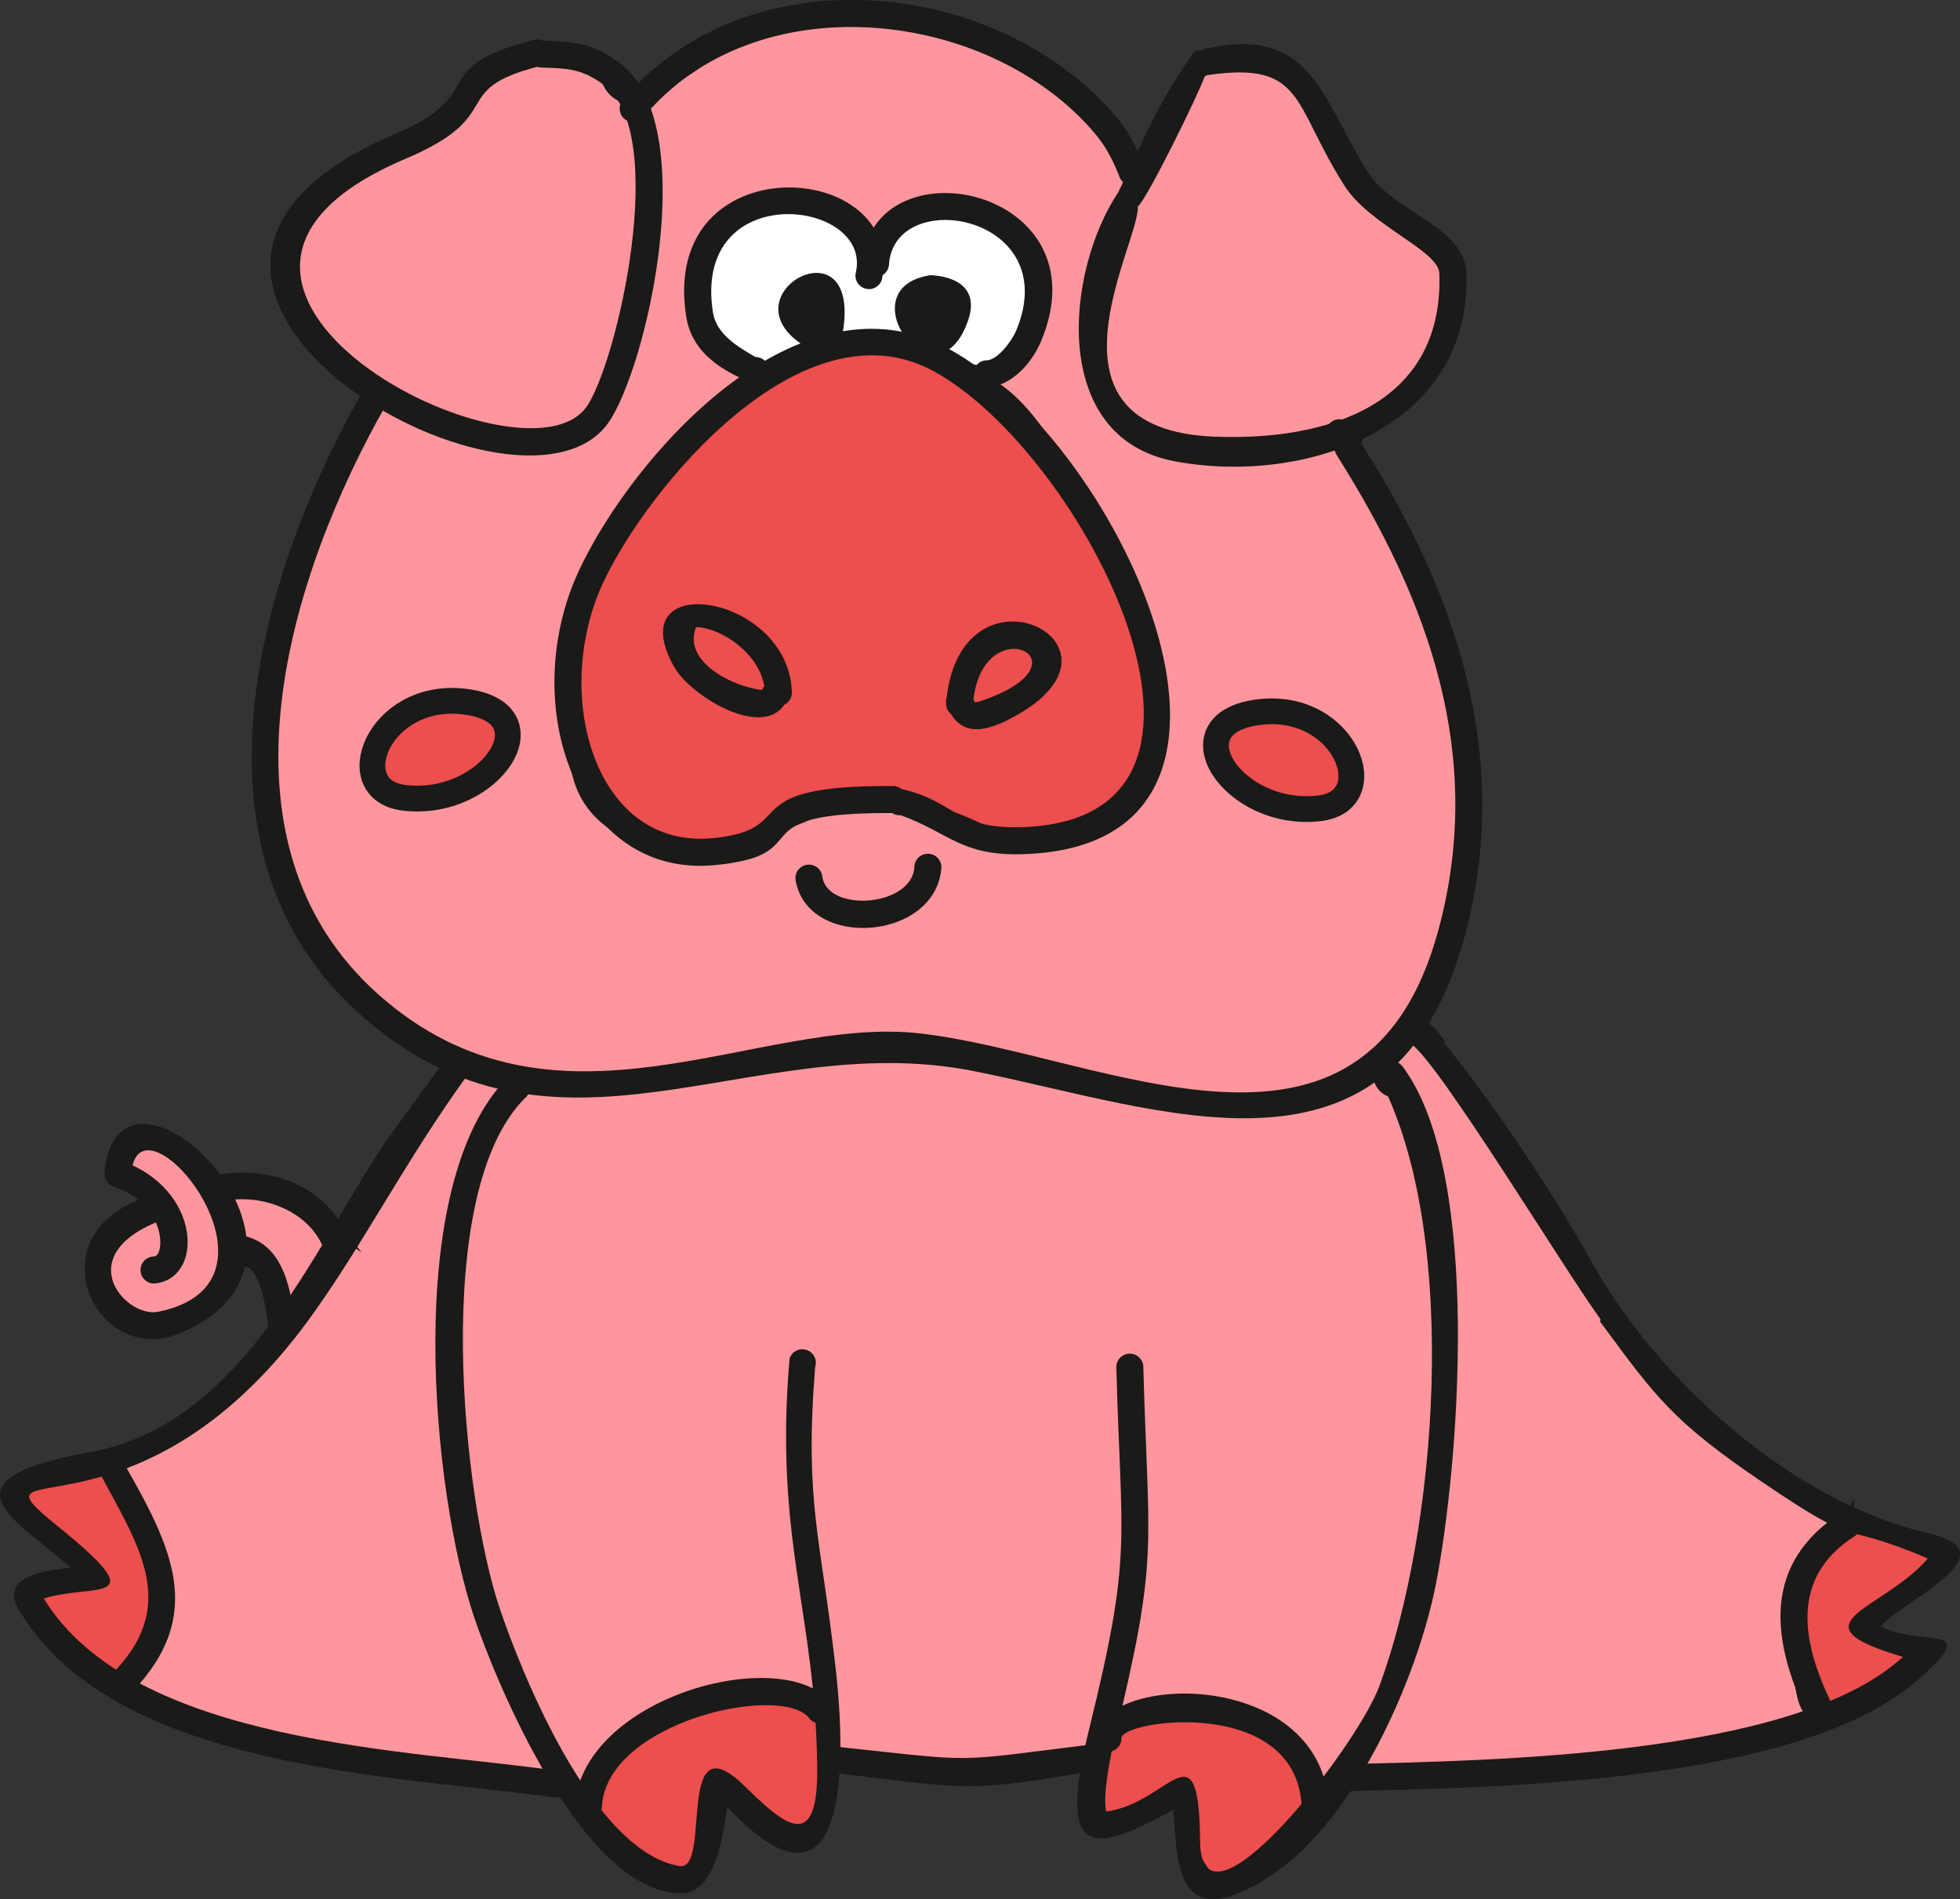 <?xml version="1.0" encoding="UTF-8" standalone="no"?>
<svg
   xmlns:dc="http://purl.org/dc/elements/1.1/"
   xmlns:cc="http://creativecommons.org/ns#"
   xmlns:rdf="http://www.w3.org/1999/02/22-rdf-syntax-ns#"
   xmlns:svg="http://www.w3.org/2000/svg"
   xmlns="http://www.w3.org/2000/svg"
   xmlns:sodipodi="http://sodipodi.sourceforge.net/DTD/sodipodi-0.dtd"
   xmlns:inkscape="http://www.inkscape.org/namespaces/inkscape"
   width="173.304mm"
   height="167.928mm"
   viewBox="0 0 173.304 167.928"
   version="1.1"
   id="svg31937"
   inkscape:version="1.0.2 (e86c8708, 2021-01-15)"
   sodipodi:docname="pig.svg">
  <rect x="0" y="0" width="173.304" height="167.928" fill="#333333" stroke="none"/>
  <defs
     id="defs31931" />
  <sodipodi:namedview
     id="base"
     pagecolor="#ffffff"
     bordercolor="#666666"
     borderopacity="1.0"
     inkscape:pageopacity="0.0"
     inkscape:pageshadow="2"
     inkscape:zoom="0.35"
     inkscape:cx="354.01503"
     inkscape:cy="317.34477"
     inkscape:document-units="mm"
     inkscape:current-layer="layer1"
     inkscape:document-rotation="0"
     showgrid="false"
     inkscape:window-width="1440"
     inkscape:window-height="855"
     inkscape:window-x="0"
     inkscape:window-y="61"
     inkscape:window-maximized="0" />
  <g
     inkscape:label="Слой 1"
     inkscape:groupmode="layer"
     id="layer1"
     transform="translate(-12.167,-64.203)">
    <g
       id="g3388"
       transform="matrix(1.503,0,0,-1.503,-415.027,473.396)">
      <g
         id="g3390"
         transform="scale(0.713)">
        <path
           d="m 427.098,279.81 c -3.639,2.541 -2.8,5.184 -9.989,4.146 -2.175,-0.314 -0.562,1.036 -3.303,2.729 -4.099,2.531 -6.696,-0.961 -2.801,-3.707 1.257,-0.886 -2.753,-1.417 -3.478,-3.261 -1.02,-2.592 -0.878,-5.888 2.196,-7.032 2.428,-0.903 6.92,1.298 7.625,3.75 0.687,2.389 3.096,0.748 3.668,-0.75 1.492,-3.905 2.312,-2.245 -2.668,-7.436 -2.94,-3.064 -9.106,-6.084 -9.418,-6.396 -0.541,-0.54 0.414,-8.237 -0.25,-11.511 -0.183,-0.902 -1.166,-7.155 -0.493,-7.521 l -0.502,0.242 c 5.49,-2.554 6.976,-3.942 13.382,-5.285 9.151,-1.919 16.317,-2.555 25.564,-3.207 4.056,-0.286 8.256,1.474 12.968,2.104 5.688,0.759 14.138,-0.865 20.843,-0.865 6.867,0 13.12,0.75 20.346,0.75 4.203,0 3.773,-2.953 7.436,-3.125 0.708,-0.033 2.311,1.83 4.989,1.75 0.242,-0.008 0.181,-0.044 0.388,0.05 l 26.305,2.596 9.828,2.613 0.774,16.539 -4.788,2.704 -8.093,6.169 -10.029,13.408 -12.402,17.477 2.623,6.333 c 2.226,6.494 2.612,20.329 -0.272,26.423 -2.203,4.655 -2.772,7.809 -6.075,12.428 -0.432,0.604 -1.687,3.233 -1.625,4.011 0.685,0.816 7.241,2.616 7.74,9.989 0.191,2.819 1.312,0.726 0.635,5.011 -1.53,2.538 -6.184,3.912 -8.832,9.25 -2.294,4.624 -4.843,8.023 -10.532,6.865 -3.662,-0.746 -4.392,-8.345 -6.354,-9.897 -0.026,-0.021 -3.129,5.495 -5.107,6.471 -3.762,1.856 -3.302,5.325 -11.311,5.8 -7.665,0.455 -4.33,3.205 -13.814,-0.082 -3.173,-1.099 -3.263,-0.199 -6.164,-2.907 -1.267,-1.182 -2.741,-0.53 -4.761,-3.25 -5.322,1.388 0.648,3.69 -10.376,4.125 -1.443,0.057 -3.457,-4.204 -6.886,-6.125 -2.836,-1.589 -6.05,-2.777 -8.647,-4.907 -2.692,-2.209 -4.559,-4.335 -3.343,-8.229 0.85,-2.721 4.906,-7.537 7.114,-8.907 0,-0.037 -1.868,-3.58 -1.989,-4.614 -0.032,-0.275 -4.962,-12.501 -5.5,-14.593 -0.036,-0.109 -1.625,-8.981 -1.625,-9.332 0,-6.032 1.667,-12.145 4.479,-17.282 2.137,-3.904 11.089,-9.116 11.115,-9.168 0.621,-1.252 -7.422,-12.929 -8.593,-14.343 z"
           style="fill:#ff969d;fill-opacity:1;fill-rule:evenodd;stroke:#1a1a18;stroke-width:0.567;stroke-linecap:butt;stroke-linejoin:miter;stroke-miterlimit:22.926;stroke-dasharray:none;stroke-opacity:1"
           id="path3392" />
      </g>
      <g
         id="g3394"
         transform="scale(0.713)">
        <path
           d="m 471.177,353.434 c -2.929,-0.604 -5.874,-0.996 -8.713,-2.652 -5.051,-2.946 -7.302,-4.507 -10.25,-9.354 -2.362,-3.883 -2.982,-2.647 -4.875,-8.375 -2.184,-6.609 -2.937,-8.359 -1.168,-15.239 1.101,-4.28 5.525,-6 9.5,-6 8.517,0 10.013,5.852 20.532,3.093 4.057,-1.064 5.464,-3.636 11.218,-1.5 6.245,2.318 5.819,6.795 7,7.625 1.534,1.079 -3.771,16.582 -5.782,19.021 -3.194,3.874 -4.851,9.859 -11.229,11.511 -0.984,0.255 -2.437,1.209 -4.364,1.364 -0.108,0.009 -1.757,0.529 -1.869,0.506 z"
           style="fill:#ed4e4e;fill-opacity:1;fill-rule:evenodd;stroke:#1a1a18;stroke-width:0.567;stroke-linecap:butt;stroke-linejoin:miter;stroke-miterlimit:22.926;stroke-dasharray:none;stroke-opacity:1"
           id="path3396" />
      </g>
      <g
         id="g3398"
         transform="scale(0.713)">
        <path
           d="m 470.282,359.096 c 0.736,1.399 -0.73,4.095 -2.088,4.941 -2.39,1.49 -4.095,1.57 -6.9,0.884 -1.498,-0.366 -4.072,-1.981 -4.255,-3.796 -0.316,-3.129 -1.325,-6.226 1.538,-8.88 1.075,-0.996 3.473,-1.503 4.922,-0.563 1.31,0.851 4.242,1.45 5.759,1.5 1.739,0.058 3.261,0.452 4.959,-0.041 1.721,-0.499 2.391,-1.03 4.527,-1.595 3.317,-0.877 3.148,-0.134 4.848,2.707 1.807,3.018 -0.3,7.384 -3.068,9.138 -1.716,1.087 -4.221,1.805 -6.011,0.633 -1.644,-1.077 -3.955,-2.387 -4.149,-4.772 z"
           style="fill:#ffffff;fill-opacity:1;fill-rule:evenodd;stroke:#1a1a18;stroke-width:0.567;stroke-linecap:butt;stroke-linejoin:miter;stroke-miterlimit:22.926;stroke-dasharray:none;stroke-opacity:1"
           id="path3400" />
      </g>
      <g
         id="g3402"
         transform="scale(0.713)">
        <path
           d="m 447.124,232.808 c -0.483,-0.005 0.319,2.983 1.084,3.732 3.107,3.048 2.056,2.429 6.557,3.937 3.614,1.212 6.855,1.869 10.579,0.954 2.896,-0.712 0.918,-10.261 -0.291,-10.77 -2.487,-1.047 -5.2,3.046 -7.017,2.9 -0.843,-1.855 -1.188,-7.474 -4.232,-6.677 -1.332,0.349 -6.726,5.923 -6.68,5.923 z"
           style="fill:#ed4e4e;fill-opacity:1;fill-rule:evenodd;stroke:#1a1a18;stroke-width:0.567;stroke-linecap:butt;stroke-linejoin:miter;stroke-miterlimit:22.926;stroke-dasharray:none;stroke-opacity:1"
           id="path3404" />
      </g>
      <g
         id="g3406"
         transform="scale(0.713)">
        <path
           d="m 490.815,239.7 c -1.598,-1.266 -1.701,-4.654 -2.132,-6.633 -1.016,-4.663 7.004,0.552 7.25,0.307 0.015,-0.015 0.994,-4.051 1.609,-5.002 1.283,-1.984 1.704,-2.852 4.552,-1.744 1.444,0.561 4.43,4.639 4.386,6.584 -0.09,3.977 -3.027,6.255 -6.446,7.725 -1.936,0.832 -8.25,-0.47 -9.218,-1.237 z"
           style="fill:#ed4e4e;fill-opacity:1;fill-rule:evenodd;stroke:#1a1a18;stroke-width:0.567;stroke-linecap:butt;stroke-linejoin:miter;stroke-miterlimit:22.926;stroke-dasharray:none;stroke-opacity:1"
           id="path3408" />
      </g>
      <g
         id="g3410"
         transform="scale(0.713)">
        <path
           d="m 408.288,261.797 c -2.814,-0.956 -3.805,-1.575 -6.78,-2.252 -0.966,-0.22 -1.627,-1.376 -0.854,-2.144 1.522,-1.513 1.761,-2.768 4.016,-4.66 2.496,-2.095 -0.378,-0.511 -2.271,-1.584 -1.607,-0.91 -0.903,-3.749 0.782,-4.814 1.694,-1.071 4.338,-4.628 6.77,-1.917 2.344,2.613 2.017,7.82 0.684,10.824 -0.359,0.809 -0.676,2.231 -1.288,3.609 -0.359,0.809 -1.35,2.841 -1.059,2.939 z"
           style="fill:#ed4e4e;fill-opacity:1;fill-rule:evenodd;stroke:#1a1a18;stroke-width:0.567;stroke-linecap:butt;stroke-linejoin:miter;stroke-miterlimit:22.926;stroke-dasharray:none;stroke-opacity:1"
           id="path3412" />
      </g>
      <g
         id="g3414"
         transform="scale(0.713)">
        <path
           d="m 551.331,257.079 c -0.636,-1.165 -2.3,-2.803 -3.195,-4.472 -2.438,-4.551 -1.844,-5.723 -1.02,-10.307 0.409,-2.275 1.259,-2.268 3.449,-2.12 1.541,0.105 10.393,4.718 4.473,6.047 -0.433,0.097 -1.82,1.011 -2.375,0.959 0,3.051 12.034,5.767 2.386,7.807 -1.216,0.257 -4.021,1.531 -3.718,2.086 z"
           style="fill:#ed4e4e;fill-opacity:1;fill-rule:evenodd;stroke:#1a1a18;stroke-width:0.567;stroke-linecap:butt;stroke-linejoin:miter;stroke-miterlimit:22.926;stroke-dasharray:none;stroke-opacity:1"
           id="path3416" />
      </g>
      <g
         id="g3418"
         transform="scale(0.713)">
        <path
           d="m 436.876,323.965 c -7.047,0.782 -10.115,-7.325 -4.886,-7.948 7.161,-0.852 12.379,7.117 4.886,7.948 z"
           style="fill:#ed4e4e;fill-opacity:1;fill-rule:evenodd;stroke:#1a1a18;stroke-width:2.126;stroke-linecap:butt;stroke-linejoin:miter;stroke-miterlimit:22.926;stroke-dasharray:none;stroke-opacity:1"
           id="path3420" />
      </g>
      <g
         id="g3422"
         transform="scale(-0.713,0.713)">
        <path
           d="m -502.623,323.099 c -7.047,0.782 -10.116,-7.325 -4.886,-7.948 7.162,-0.852 12.379,7.117 4.886,7.948 z"
           style="fill:#ed4e4e;fill-opacity:1;fill-rule:evenodd;stroke:#1a1a18;stroke-width:2.126;stroke-linecap:butt;stroke-linejoin:miter;stroke-miterlimit:22.926;stroke-dasharray:none;stroke-opacity:1"
           id="path3424" />
      </g>
    </g>
    <g
       id="g3426"
       transform="matrix(1.503,0,0,-1.503,-415.027,473.396)">
      <g
         id="g3428">
        <path
           d="m 334.589,256.276 c 0.875,4.288 -9.65,5.494 -8.42,-2.4 0.206,-1.324 1.526,-2.054 2.501,-2.628 0.439,0 0.796,-0.356 0.796,-0.795 0,-0.439 -0.356,-0.795 -0.796,-0.795 -1.867,0.697 -3.732,1.789 -4.074,3.976 -1.595,10.205 12.957,9.288 11.511,2.168 -0.131,-0.419 -0.577,-0.653 -0.996,-0.522 -0.419,0.131 -0.653,0.577 -0.522,0.996"
           style="fill:#1a1a18;fill-opacity:1;fill-rule:evenodd;stroke:none"
           id="path3430" />
      </g>
      <g
         id="g3432">
        <path
           d="m 334.938,256.745 c 0.621,7.282 14.313,4.495 10.542,-4.548 -0.541,-1.298 -1.709,-2.643 -3.197,-2.733 -0.439,0 -0.795,0.356 -0.795,0.796 0,0.439 0.356,0.795 0.795,0.795 0.677,0.039 1.493,1.188 1.727,1.75 2.827,6.789 -7.093,8.543 -7.481,3.94 0,-0.439 -0.356,-0.795 -0.795,-0.795 -0.439,0 -0.795,0.356 -0.795,0.795"
           style="fill:#1a1a18;fill-opacity:1;fill-rule:evenodd;stroke:none"
           id="path3434" />
      </g>
      <g
         id="g3436">
        <path
           d="m 332.313,253.473 c 0.149,1.864 -1.268,1.314 -0.103,-0.085 l 0.008,0.004 c 0.029,0.029 0.061,0.056 0.095,0.081 z m 0.826,-1.369 c -0.501,-0.411 -1.249,-0.442 -1.797,-0.067 -4.376,2.998 3.575,7.292 2.467,0.667 -0.08,-0.329 -0.354,-0.56 -0.67,-0.601"
           style="fill:#1a1a18;fill-opacity:1;fill-rule:evenodd;stroke:none"
           id="path3438" />
      </g>
      <g
         id="g3440">
        <path
           d="m 333.261,254.331 c -0.386,-0.968 -0.191,-0.49 -0.587,-1.434 -0.175,-0.403 -0.643,-0.588 -1.047,-0.413 -0.403,0.175 -0.588,0.643 -0.413,1.046 0.38,0.905 0.19,0.441 0.569,1.392 0.163,0.408 0.626,0.606 1.034,0.443 0.408,-0.163 0.606,-0.626 0.443,-1.034"
           style="fill:#1a1a18;fill-opacity:1;fill-rule:evenodd;stroke:none"
           id="path3442" />
      </g>
      <g
         id="g3444">
        <path
           d="m 332.817,254.405 c -0.268,-0.561 -0.339,-0.851 -0.936,-1.109 -0.416,-0.142 -0.868,0.08 -1.01,0.496 -0.124,0.362 0.029,0.751 0.344,0.94 0.075,0.145 0.183,0.383 0.243,0.502 0.229,0.375 0.718,0.493 1.093,0.265 0.375,-0.229 0.494,-0.718 0.265,-1.093"
           style="fill:#1a1a18;fill-opacity:1;fill-rule:evenodd;stroke:none"
           id="path3446" />
      </g>
      <g
         id="g3448">
        <path
           d="m 339.053,254.471 c -1.992,-0.334 0.901,-2.84 0.691,-0.202 -0.015,0.185 -0.517,0.197 -0.691,0.202 z m -0.259,1.563 c 0.046,0.013 0.095,0.022 0.144,0.026 l 0.01,9e-4 0.011,5e-4 0.009,6e-4 0.011,6e-4 0.009,3e-4 0.011,2e-4 h 0.01 c 0.039,0 0.077,-0.003 0.115,-0.008 1.591,-0.129 2.653,-0.943 2.054,-2.659 -1.854,-5.317 -7.113,1.744 -2.384,2.637"
           style="fill:#1a1a18;fill-opacity:1;fill-rule:evenodd;stroke:none"
           id="path3450" />
      </g>
      <g
         id="g3452">
        <path
           d="m 339.751,254.276 c -0.273,-0.518 -0.25,-0.536 -0.269,-1.127 0,-0.439 -0.356,-0.795 -0.795,-0.795 -0.439,0 -0.796,0.356 -0.796,0.795 0.032,0.968 0.051,1.091 0.502,1.956 0.229,0.375 0.719,0.493 1.093,0.264 0.375,-0.229 0.493,-0.719 0.265,-1.094"
           style="fill:#1a1a18;fill-opacity:1;fill-rule:evenodd;stroke:none"
           id="path3454" />
      </g>
      <g
         id="g3456">
        <path
           d="m 340.545,254.348 c -0.39,-1.076 -0.19,-0.632 -0.549,-1.354 0.021,-0.439 -0.319,-0.811 -0.757,-0.832 -0.439,-0.02 -0.811,0.319 -0.832,0.757 0.394,1.334 0.186,0.717 0.606,1.857 0.118,0.423 0.557,0.67 0.98,0.552 0.423,-0.118 0.67,-0.557 0.552,-0.98"
           style="fill:#1a1a18;fill-opacity:1;fill-rule:evenodd;stroke:none"
           id="path3458" />
      </g>
      <g
         id="g3460">
        <path
           d="m 336.712,224.422 c -9.351,0.055 -4.115,-2.446 -10.4,-3.059 -8.198,-0.799 -11.662,9.512 -8.034,17.305 3.129,6.722 12.921,17.93 21.802,13.043 10.268,-5.651 21.023,-29.287 4.232,-29.71 -3.546,-0.089 -4.272,1.276 -7.096,2.295 -0.185,-0.016 -0.36,0.032 -0.504,0.126 z m 0.541,1.42 c 3.207,-0.733 3.12,-2.349 7.016,-2.25 14.829,0.376 3.711,22.008 -5.112,26.823 -7.739,4.223 -16.866,-6.9 -19.446,-12.437 -3.052,-6.549 -0.522,-15.708 6.45,-15.031 5.301,0.515 0.988,3.131 10.599,3.066 0.186,0 0.357,-0.064 0.493,-0.171"
           style="fill:#1a1a18;fill-opacity:1;fill-rule:evenodd;stroke:none"
           id="path3462" />
      </g>
      <g
         id="g3464">
        <path
           d="m 329.19,231.871 c -0.299,1.963 -2.569,3.468 -4.013,3.489 -0.811,-2.055 2.186,-3.513 3.865,-3.696 l 0.004,0.001 c 0.037,0.078 0.087,0.147 0.144,0.206 z m 1.173,-1.078 c -1.35,-2.006 -5.508,0.533 -6.457,2.197 -3.335,5.844 6.751,4.379 6.908,-1.48 0,-0.316 -0.184,-0.588 -0.45,-0.717"
           style="fill:#1a1a18;fill-opacity:1;fill-rule:evenodd;stroke:none"
           id="path3466" />
      </g>
      <g
         id="g3468">
        <path
           d="m 339.882,230.868 0.004,0.043 c -0.012,0.113 0,0.225 0.034,0.329 0.998,8.33 11.444,3.175 4.237,-0.994 -1.523,-0.882 -3.094,-1.468 -3.996,0.018 -0.171,0.146 -0.279,0.363 -0.279,0.605 z m 1.613,0.225 c 0.026,-0.057 0.057,-0.111 0.095,-0.15 0.07,-0.011 0.205,0.025 0.257,0.042 6.858,2.267 0.278,5.605 -0.352,0.107"
           style="fill:#1a1a18;fill-opacity:1;fill-rule:evenodd;stroke:none"
           id="path3470" />
      </g>
      <g
         id="g3472">
        <path
           d="m 332.608,220.664 c 0.329,-2.114 5.262,-1.749 5.411,0.572 0,0.439 0.356,0.795 0.795,0.795 0.439,0 0.796,-0.356 0.796,-0.795 -0.281,-4.339 -7.929,-4.904 -8.587,-0.712 -0.039,0.438 0.285,0.824 0.723,0.862 0.438,0.038 0.824,-0.285 0.862,-0.723"
           style="fill:#1a1a18;fill-opacity:1;fill-rule:evenodd;stroke:none"
           id="path3474" />
      </g>
      <g
         id="g3476">
        <path
           d="m 315.83,268.32 c -5.299,-1.381 -1.672,-2.837 -7.739,-5.407 -17.422,-7.38 6.925,-19.86 10.643,-14.59 1.777,2.519 4.904,16.055 1.042,18.916 -1.319,0.977 -2.143,0.985 -3.693,1.04 -0.089,0 -0.174,0.015 -0.253,0.041 z m 0.314,1.547 c 1.841,-0.068 2.946,-0.148 4.528,-1.314 4.898,-3.61 1.602,-17.987 -0.665,-21.184 -5.235,-7.385 -32.878,8.406 -12.443,17.045 5.501,2.325 1.628,3.85 8.125,5.507 0.16,0.028 0.317,0.006 0.455,-0.054"
           style="fill:#1a1a18;fill-opacity:1;fill-rule:evenodd;stroke:none"
           id="path3478" />
      </g>
      <g
         id="g3480">
        <path
           d="m 320.822,266.315 c 7.285,8.692 21.805,7.338 28.908,-0.742 0.945,-1.075 1.348,-1.945 1.862,-3.235 0.11,-0.425 -0.147,-0.859 -0.572,-0.968 -0.425,-0.109 -0.859,0.147 -0.968,0.572 -0.414,1.014 -0.798,1.754 -1.533,2.6 -6.314,7.263 -19.828,8.681 -26.386,0.872 -0.249,-0.362 -0.744,-0.453 -1.106,-0.204 -0.362,0.249 -0.453,0.744 -0.204,1.106"
           style="fill:#1a1a18;fill-opacity:1;fill-rule:evenodd;stroke:none"
           id="path3482" />
      </g>
      <g
         id="g3484">
        <path
           d="m 355.099,267.759 c -0.326,-0.985 -3.445,-7.321 -3.933,-7.652 0.111,-2.183 -6.404,-13.142 4.569,-13.546 6.512,-0.239 13.428,1.834 13.169,9.607 -0.045,1.349 -4.075,2.81 -5.566,5.136 -3.1,4.834 -2.321,7.364 -8.085,6.528 l -0.011,0.001 c -0.044,-0.029 -0.091,-0.054 -0.142,-0.075 z m -0.221,1.53 c 0.143,0.095 0.318,0.144 0.502,0.129 6.098,1.333 6.709,-3.237 9.336,-7.319 1.527,-2.372 5.688,-3.153 5.779,-5.931 0.3,-9.139 -9.528,-12.485 -17.16,-11.052 -7.401,1.389 -6.412,11.21 -3.318,15.829 1.644,3.414 2.372,5.327 4.489,8.29 0.122,0.049 0.249,0.066 0.372,0.054"
           style="fill:#1a1a18;fill-opacity:1;fill-rule:evenodd;stroke:none"
           id="path3486" />
      </g>
      <g
         id="g3488">
        <path
           d="m 306.942,248.44 c -5.689,-9.986 -10.621,-25.642 -0.462,-34.681 10.447,-9.294 22.298,-1.22 31.853,-2.296 10.682,-1.202 26.221,-10.021 30.541,6.176 2.711,10.163 -0.585,19.232 -5.936,27.723 -0.152,0.24 -0.251,0.472 -0.26,0.714 -0.372,0.178 -0.55,0.616 -0.397,1.006 0.16,0.409 0.621,0.612 1.03,0.452 0.706,-0.312 1.255,-0.659 1.017,-1.401 5.596,-8.764 8.878,-18.43 6.084,-28.901 -4.211,-15.779 -17.805,-10.182 -28.93,-7.982 -13.105,2.591 -24.515,-6.952 -36.061,3.32 -10.766,9.579 -5.958,25.951 0.155,36.685 0.226,0.377 0.714,0.5 1.091,0.274 0.377,-0.225 0.5,-0.714 0.274,-1.091"
           style="fill:#1a1a18;fill-opacity:1;fill-rule:evenodd;stroke:none"
           id="path3490" />
      </g>
      <g
         id="g3492">
        <path
           d="m 315.086,207.632 c -5.55,-5.609 -3.626,-23.551 -1.473,-29.955 1.225,-3.645 5.433,-14.331 10.591,-15.198 1.922,-0.323 -0.296,8.728 3.812,4.72 2.198,-2.145 4.33,-4.134 4.288,0.99 -0.075,9.189 -2.552,13.444 -1.626,24.158 0.144,0.415 0.597,0.635 1.012,0.492 0.415,-0.144 0.635,-0.597 0.491,-1.012 -0.639,-8.134 0.359,-10.039 1.227,-17.892 0.754,-6.83 0.227,-15.041 -6.397,-7.97 -0.274,-1.976 -0.792,-5.051 -2.644,-5.082 -5.829,-0.097 -10.973,12.45 -12.259,16.274 -2.438,7.252 -4.284,25.445 2.019,31.747 0.351,0.265 0.85,0.194 1.114,-0.157 0.264,-0.351 0.194,-0.85 -0.157,-1.114"
           style="fill:#1a1a18;fill-opacity:1;fill-rule:evenodd;stroke:none"
           id="path3494" />
      </g>
      <g
         id="g3496">
        <path
           d="m 351.489,191.829 c 0.293,-10.814 0.954,-11.004 -1.677,-21.786 -0.212,-0.869 -0.731,-3.295 -0.512,-4.357 3.761,0.502 5.455,5.264 5.527,-1.758 0.063,-6.176 9.192,5.463 10.558,9.165 3.362,9.113 4.718,26.082 0.207,35.296 l -0.132,0.183 c -0.257,0.356 -0.177,0.853 0.179,1.111 0.356,0.257 0.854,0.177 1.111,-0.18 l 0.081,-0.112 c 4.596,-6.37 3.211,-23.486 1.868,-30.333 -1.058,-5.392 -4.693,-13.794 -9.588,-17.056 -5.707,-3.803 -5.61,0.577 -5.861,3.787 -4.846,-2.673 -6.827,-2.87 -4.947,4.756 2.566,10.405 1.879,10.796 1.596,21.283 0,0.439 0.356,0.795 0.795,0.795 0.439,0 0.795,-0.356 0.795,-0.795"
           style="fill:#1a1a18;fill-opacity:1;fill-rule:evenodd;stroke:none"
           id="path3498" />
      </g>
      <g
         id="g3500">
        <path
           d="m 366.382,209.755 c 0.047,-0.213 0.093,-0.393 0.184,-0.584 0.252,-0.18 0.386,-0.499 0.314,-0.821 -0.096,-0.429 -0.521,-0.699 -0.95,-0.603 -0.803,0.258 -0.988,1.1 -1.132,1.856 -0.042,0.437 0.279,0.826 0.716,0.868 0.437,0.042 0.826,-0.279 0.868,-0.716"
           style="fill:#1a1a18;fill-opacity:1;fill-rule:evenodd;stroke:none"
           id="path3502" />
      </g>
      <g
         id="g3504">
        <path
           d="m 318.049,166.016 c 0.423,6.387 12.132,9.578 15.065,6.1 0.248,-0.362 0.155,-0.857 -0.207,-1.106 -0.363,-0.248 -0.858,-0.155 -1.106,0.207 -1.701,2.006 -11.833,-0.257 -12.16,-5.201 0,-0.439 -0.356,-0.795 -0.796,-0.795 -0.439,0 -0.795,0.356 -0.795,0.795"
           style="fill:#1a1a18;fill-opacity:1;fill-rule:evenodd;stroke:none"
           id="path3506" />
      </g>
      <g
         id="g3508">
        <path
           d="m 348.614,169.973 c 0.362,3.987 13.673,4.161 13.79,-4.214 0,-0.439 -0.356,-0.795 -0.795,-0.795 -0.439,0 -0.796,0.356 -0.796,0.795 -0.087,6.779 -10.528,5.342 -10.61,4.262 0.013,-0.439 -0.332,-0.806 -0.771,-0.819 -0.439,-0.013 -0.806,0.332 -0.819,0.771"
           style="fill:#1a1a18;fill-opacity:1;fill-rule:evenodd;stroke:none"
           id="path3510" />
      </g>
      <g
         id="g3512">
        <path
           d="m 333.729,169.47 c 8.209,-0.874 6.347,-0.864 14.716,0.164 0.438,-0.035 0.765,-0.418 0.73,-0.856 -0.035,-0.438 -0.418,-0.765 -0.856,-0.73 -7.515,-1.357 -7.762,-0.897 -15.078,-0.093 -0.418,0.135 -0.648,0.583 -0.513,1.001 0.135,0.418 0.583,0.648 1.001,0.513"
           style="fill:#1a1a18;fill-opacity:1;fill-rule:evenodd;stroke:none"
           id="path3514" />
      </g>
      <g
         id="g3516">
        <path
           d="m 316.918,166.505 c -9.136,1.304 -26.022,1.582 -31.576,11.048 -1.122,1.912 1.321,2.308 3.021,2.475 -2.668,2.578 -8.344,5.1 1.165,6.803 8.879,1.591 12.952,11.599 17.353,18.217 l 3.607,4.96 c 0.252,0.36 0.748,0.447 1.108,0.195 0.36,-0.252 0.447,-0.748 0.194,-1.108 -3.722,-5.117 -6.221,-10.109 -9.365,-14.43 -10.199,-14.015 -20.654,-7.46 -14.785,-12.207 5.827,-4.713 2.078,-3.309 -0.837,-4.241 5.304,-8.637 21.694,-8.882 30.116,-10.121 0.439,0 0.795,-0.356 0.795,-0.795 0,-0.439 -0.356,-0.796 -0.795,-0.796"
           style="fill:#1a1a18;fill-opacity:1;fill-rule:evenodd;stroke:none"
           id="path3518" />
      </g>
      <g
         id="g3520">
        <path
           d="m 291.501,186.201 c 2.842,-4.971 4.846,-8.929 0.519,-13.459 -0.328,-0.292 -0.831,-0.263 -1.123,0.065 -0.292,0.328 -0.263,0.831 0.065,1.123 3.899,4.078 1.267,7.594 -1.022,11.969 -0.083,0.431 0.198,0.848 0.63,0.932 0.431,0.084 0.848,-0.198 0.932,-0.63"
           style="fill:#1a1a18;fill-opacity:1;fill-rule:evenodd;stroke:none"
           id="path3522" />
      </g>
      <g
         id="g3524">
        <path
           d="m 363.536,168.481 c 8.428,0.206 25.942,0.462 32.408,6.104 0.085,0.075 0.164,0.141 0.239,0.201 -6.747,1.969 -1.11,2.758 1.458,5.791 -5.529,2.341 -3.631,0.341 -9.732,4.484 -5.29,3.593 -6.233,4.955 -9.549,9.444 l 0.025,0.144 c -2.068,2.82 -9.435,14.977 -11.113,16.17 -0.36,0.053 -0.649,0.35 -0.677,0.728 -0.033,0.438 0.296,0.82 0.734,0.852 0.905,-0.011 1.408,-0.768 1.933,-1.427 l -0.143,0.029 c 2.917,-3.618 6.472,-8.875 8.693,-12.891 3.927,-7.098 11.889,-14.22 19.829,-16.041 5.099,-1.17 -1.538,-3.993 -2.774,-5.489 2.425,-1.291 6.164,0.333 2.113,-3.203 -6.892,-6.014 -24.517,-6.27 -33.445,-6.488 -0.439,0 -0.796,0.356 -0.796,0.795 0,0.439 0.356,0.795 0.796,0.795"
           style="fill:#1a1a18;fill-opacity:1;fill-rule:evenodd;stroke:none"
           id="path3526" />
      </g>
      <g
         id="g3528">
        <path
           d="m 393.333,181.888 c -3.813,-2.446 -3.107,-6.212 -1.365,-9.83 0.216,-0.382 0.082,-0.868 -0.301,-1.084 -0.382,-0.217 -0.868,-0.082 -1.084,0.3 -2.18,4.528 -2.695,9.005 1.974,12.002 0.384,0.214 0.868,0.077 1.083,-0.306 0.214,-0.384 0.077,-0.868 -0.306,-1.083"
           style="fill:#1a1a18;fill-opacity:1;fill-rule:evenodd;stroke:none"
           id="path3530" />
      </g>
      <g
         id="g3532">
        <path
           d="m 303.363,198.53 c -0.726,2.394 -3.606,3.536 -5.962,3.078 -0.415,-0.143 -0.868,0.077 -1.012,0.492 -0.143,0.415 0.077,0.868 0.492,1.012 3.405,0.674 6.992,-0.796 8.036,-4.242 0.094,-0.429 -0.178,-0.853 -0.607,-0.947 -0.429,-0.094 -0.853,0.178 -0.947,0.607"
           style="fill:#1a1a18;fill-opacity:1;fill-rule:evenodd;stroke:none"
           id="path3534" />
      </g>
      <g
         id="g3536">
        <path
           d="m 291.378,203.962 c 4.701,-1.642 4.889,-6.982 1.911,-7.214 -0.439,0 -0.795,0.356 -0.795,0.795 0,0.439 0.356,0.796 0.795,0.796 0.647,0.047 0.761,3.01 -2.327,4.087 -0.424,0.115 -0.675,0.552 -0.56,0.976 0.115,0.424 0.552,0.675 0.976,0.559"
           style="fill:#1a1a18;fill-opacity:1;fill-rule:evenodd;stroke:none"
           id="path3538" />
      </g>
      <g
         id="g3540">
        <path
           d="m 290.374,203.323 c 0.889,8.674 15.112,-5.062 4.428,-9.507 -4.92,-2.047 -8.695,5.806 -1.931,8.033 0.039,0.028 0.058,0.03 0.221,0.107 0.415,0.144 0.868,-0.076 1.012,-0.491 0.131,-0.377 -0.038,-0.784 -0.38,-0.965 -0.055,-0.04 -0.114,-0.072 -0.187,-0.102 -5.162,-2.075 -1.895,-5.686 -0.015,-5.313 8.554,1.697 -1.022,13.281 -1.557,8.237 0,-0.439 -0.356,-0.795 -0.795,-0.795 -0.439,0 -0.796,0.356 -0.796,0.795 z m 2.557,-1.454 c 0.047,0.015 0.093,0.031 0.141,0.046 -0.056,-0.017 -0.101,-0.03 -0.141,-0.046 z m -0.102,-0.052 c -0.031,-0.02 -0.064,-0.046 -0.101,-0.08 0.047,0.037 0.079,0.062 0.101,0.08"
           style="fill:#1a1a18;fill-opacity:1;fill-rule:evenodd;stroke:none"
           id="path3542" />
      </g>
      <g
         id="g3544">
        <path
           d="m 298.578,199.554 c 2.395,-0.542 2.793,-3.276 3.019,-5.349 0,-0.439 -0.356,-0.796 -0.795,-0.796 -0.439,0 -0.795,0.356 -0.795,0.796 -0.098,0.873 -0.413,3.497 -1.605,3.768 -0.436,0.048 -0.751,0.442 -0.702,0.878 0.049,0.436 0.442,0.751 0.879,0.702"
           style="fill:#1a1a18;fill-opacity:1;fill-rule:evenodd;stroke:none"
           id="path3546" />
      </g>
    </g>
  </g>
</svg>
